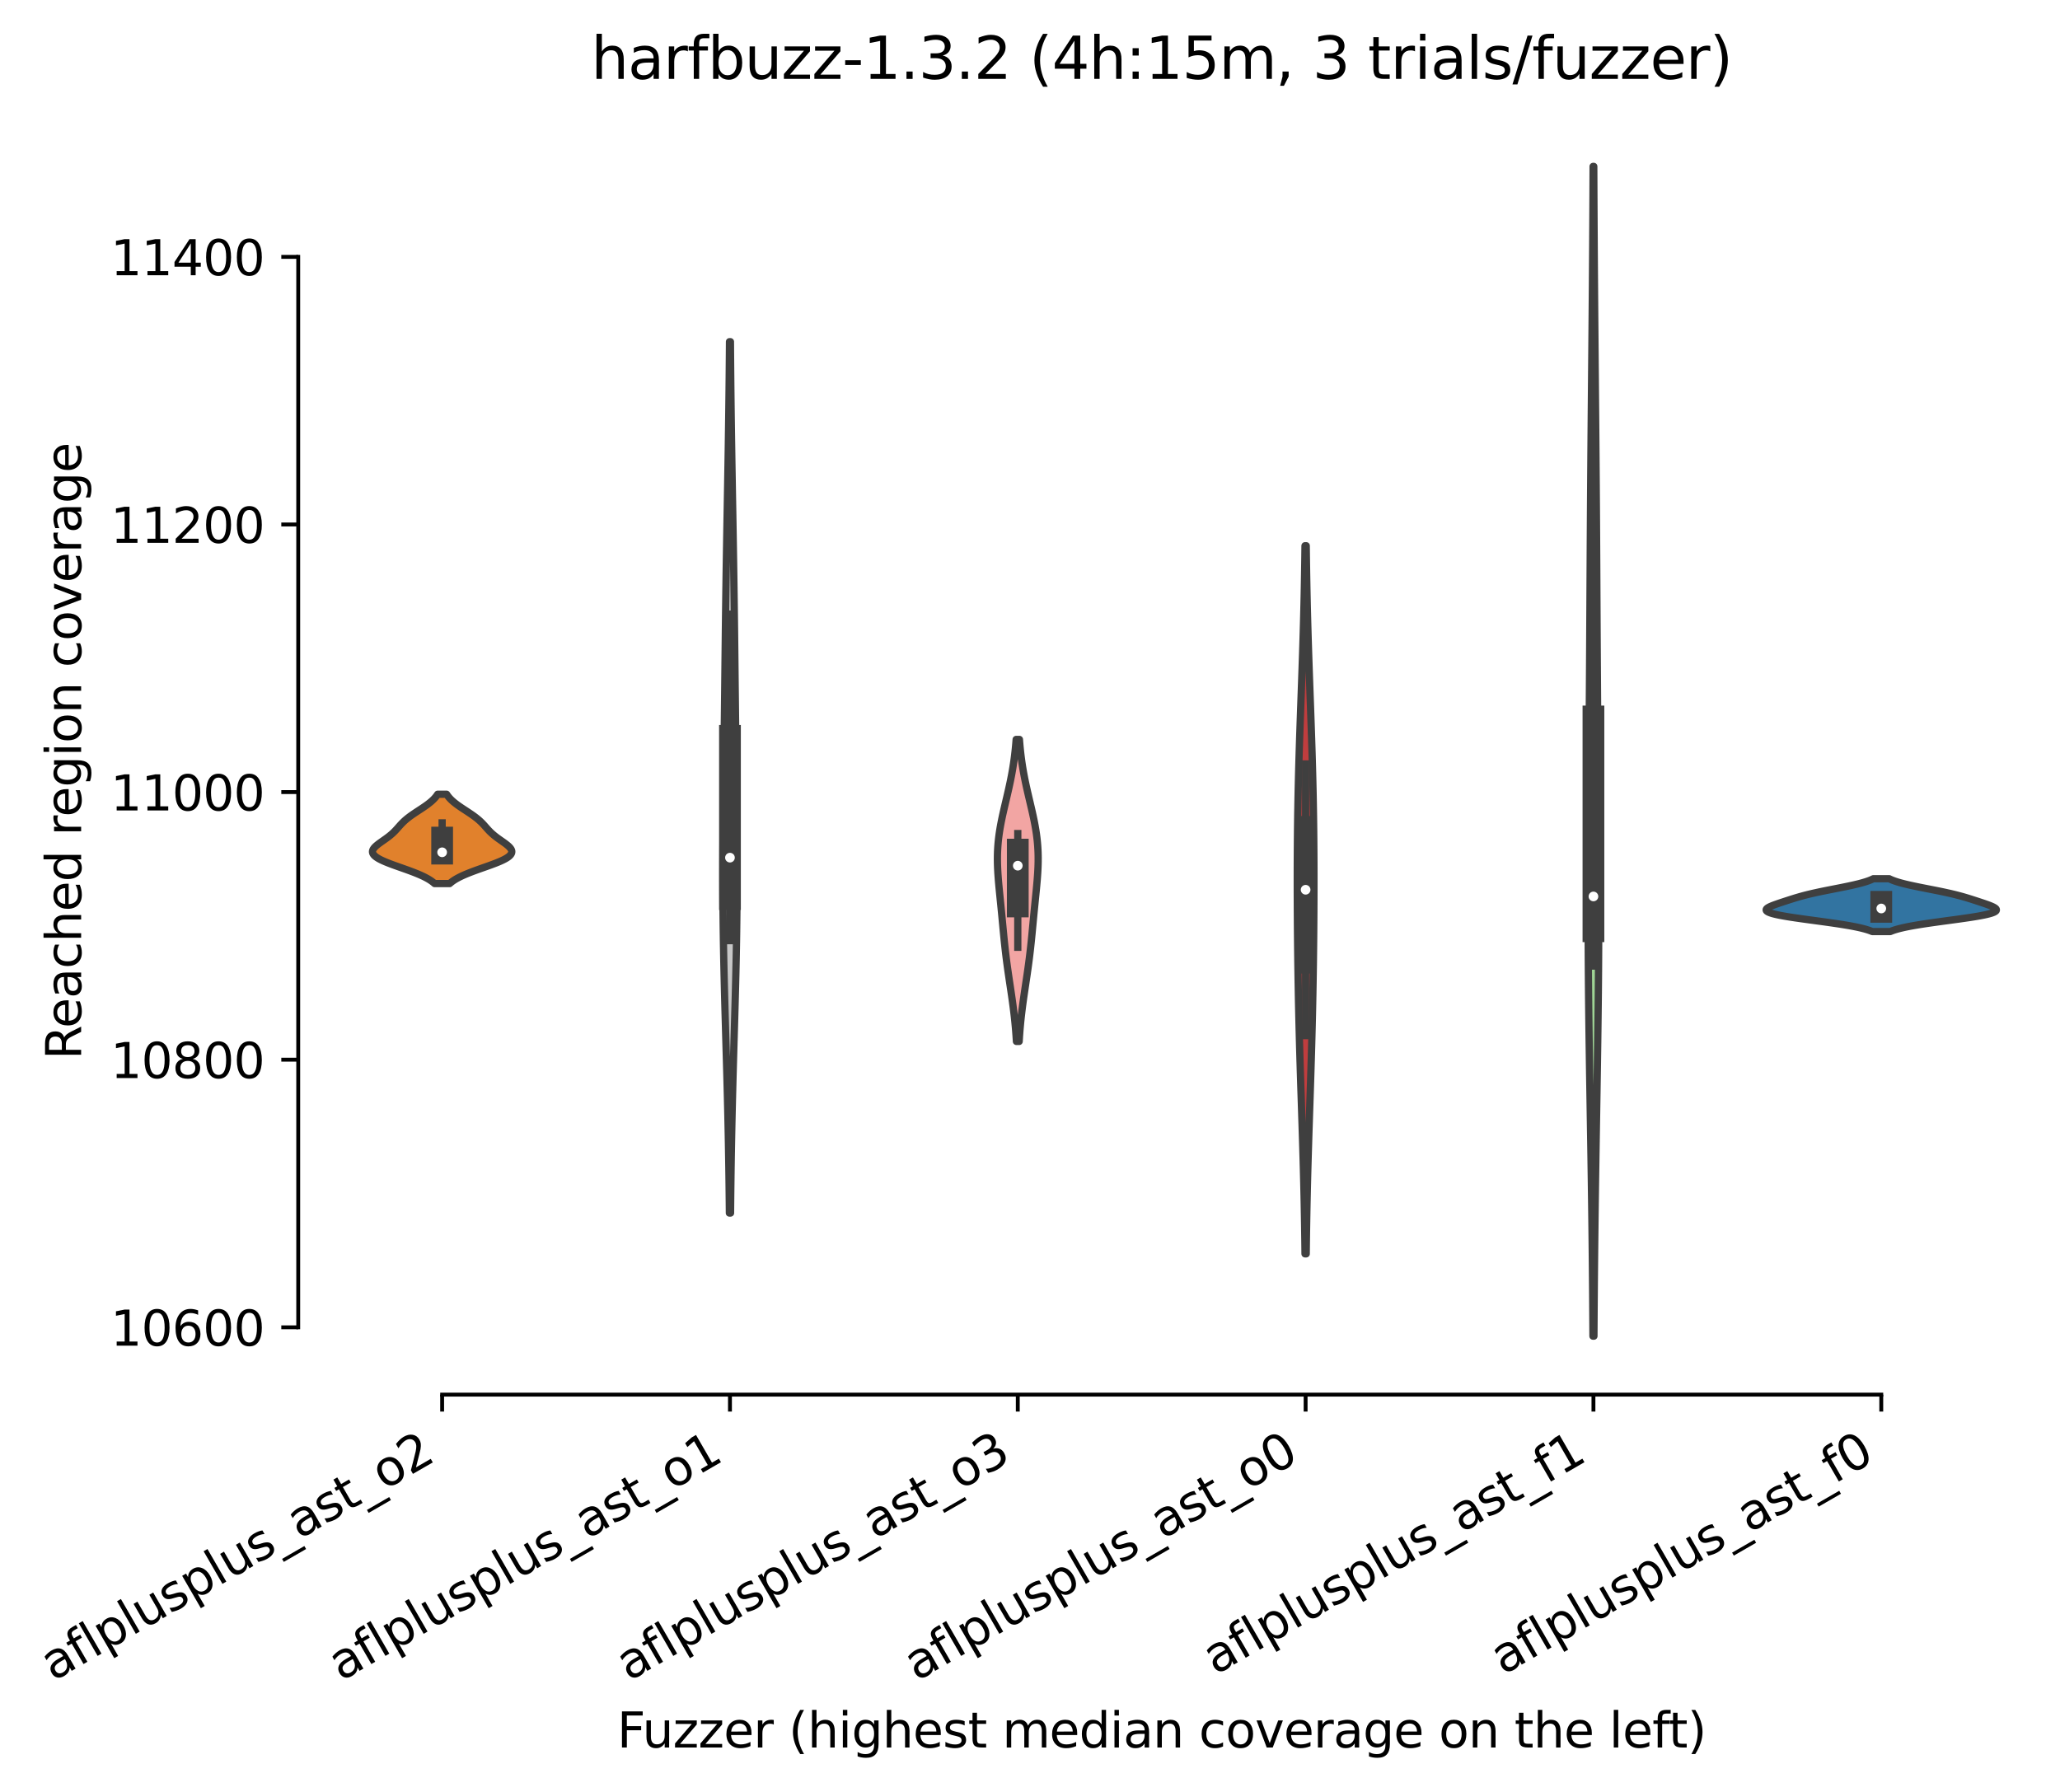 <?xml version="1.0" encoding="utf-8" standalone="no"?>
<!DOCTYPE svg PUBLIC "-//W3C//DTD SVG 1.1//EN"
  "http://www.w3.org/Graphics/SVG/1.1/DTD/svg11.dtd">
<svg xmlns:xlink="http://www.w3.org/1999/xlink" width="425.99pt" height="370.687pt" viewBox="0 0 425.99 370.687" xmlns="http://www.w3.org/2000/svg" version="1.1">
 <defs>
  <style type="text/css">*{stroke-linejoin: round; stroke-linecap: butt}</style>
 </defs>
 <g id="figure_1">
  <g id="patch_1">
   <path d="M 0 370.687 
L 425.99 370.687 
L 425.99 0 
L 0 0 
z
" style="fill: #ffffff"/>
  </g>
  <g id="axes_1">
   <g id="patch_2">
    <path d="M 61.67 288.43 
L 418.79 288.43 
L 418.79 22.318 
L 61.67 22.318 
z
" style="fill: #ffffff"/>
   </g>
   <g id="PolyCollection_1">
    <defs>
     <path id="m4e9d0552f4" d="M 92.984 -187.95 
L 89.877 -187.95 
L 89.663 -188.137 
L 89.427 -188.323 
L 89.169 -188.51 
L 88.888 -188.697 
L 88.583 -188.883 
L 88.254 -189.07 
L 87.901 -189.256 
L 87.524 -189.443 
L 87.123 -189.63 
L 86.7 -189.816 
L 86.256 -190.003 
L 85.791 -190.189 
L 85.309 -190.376 
L 84.812 -190.563 
L 84.302 -190.749 
L 83.782 -190.936 
L 83.256 -191.122 
L 82.727 -191.309 
L 82.2 -191.496 
L 81.678 -191.682 
L 81.165 -191.869 
L 80.666 -192.056 
L 80.185 -192.242 
L 79.726 -192.429 
L 79.293 -192.615 
L 78.89 -192.802 
L 78.52 -192.989 
L 78.187 -193.175 
L 77.893 -193.362 
L 77.64 -193.548 
L 77.43 -193.735 
L 77.263 -193.922 
L 77.141 -194.108 
L 77.063 -194.295 
L 77.028 -194.481 
L 77.035 -194.668 
L 77.082 -194.855 
L 77.167 -195.041 
L 77.286 -195.228 
L 77.437 -195.414 
L 77.616 -195.601 
L 77.819 -195.788 
L 78.042 -195.974 
L 78.281 -196.161 
L 78.533 -196.347 
L 78.793 -196.534 
L 79.058 -196.721 
L 79.324 -196.907 
L 79.589 -197.094 
L 79.85 -197.28 
L 80.104 -197.467 
L 80.35 -197.654 
L 80.587 -197.84 
L 80.814 -198.027 
L 81.03 -198.214 
L 81.236 -198.4 
L 81.432 -198.587 
L 81.619 -198.773 
L 81.798 -198.96 
L 81.971 -199.147 
L 82.14 -199.333 
L 82.305 -199.52 
L 82.47 -199.706 
L 82.636 -199.893 
L 82.804 -200.08 
L 82.978 -200.266 
L 83.157 -200.453 
L 83.343 -200.639 
L 83.538 -200.826 
L 83.743 -201.013 
L 83.957 -201.199 
L 84.182 -201.386 
L 84.416 -201.572 
L 84.661 -201.759 
L 84.914 -201.946 
L 85.176 -202.132 
L 85.446 -202.319 
L 85.721 -202.505 
L 86.001 -202.692 
L 86.285 -202.879 
L 86.569 -203.065 
L 86.854 -203.252 
L 87.138 -203.439 
L 87.418 -203.625 
L 87.693 -203.812 
L 87.962 -203.998 
L 88.224 -204.185 
L 88.477 -204.372 
L 88.72 -204.558 
L 88.953 -204.745 
L 89.174 -204.931 
L 89.383 -205.118 
L 89.58 -205.305 
L 89.765 -205.491 
L 89.937 -205.678 
L 90.096 -205.864 
L 90.243 -206.051 
L 90.378 -206.238 
L 90.501 -206.424 
L 92.359 -206.424 
L 92.359 -206.424 
L 92.483 -206.238 
L 92.618 -206.051 
L 92.765 -205.864 
L 92.924 -205.678 
L 93.096 -205.491 
L 93.28 -205.305 
L 93.477 -205.118 
L 93.687 -204.931 
L 93.908 -204.745 
L 94.141 -204.558 
L 94.384 -204.372 
L 94.637 -204.185 
L 94.898 -203.998 
L 95.167 -203.812 
L 95.443 -203.625 
L 95.723 -203.439 
L 96.006 -203.252 
L 96.291 -203.065 
L 96.576 -202.879 
L 96.859 -202.692 
L 97.14 -202.505 
L 97.415 -202.319 
L 97.684 -202.132 
L 97.946 -201.946 
L 98.2 -201.759 
L 98.444 -201.572 
L 98.679 -201.386 
L 98.903 -201.199 
L 99.118 -201.013 
L 99.322 -200.826 
L 99.517 -200.639 
L 99.704 -200.453 
L 99.883 -200.266 
L 100.056 -200.08 
L 100.225 -199.893 
L 100.39 -199.706 
L 100.555 -199.52 
L 100.721 -199.333 
L 100.889 -199.147 
L 101.062 -198.96 
L 101.242 -198.773 
L 101.429 -198.587 
L 101.625 -198.4 
L 101.831 -198.214 
L 102.047 -198.027 
L 102.273 -197.84 
L 102.51 -197.654 
L 102.757 -197.467 
L 103.011 -197.28 
L 103.272 -197.094 
L 103.536 -196.907 
L 103.803 -196.721 
L 104.068 -196.534 
L 104.328 -196.347 
L 104.579 -196.161 
L 104.819 -195.974 
L 105.042 -195.788 
L 105.245 -195.601 
L 105.423 -195.414 
L 105.574 -195.228 
L 105.693 -195.041 
L 105.778 -194.855 
L 105.825 -194.668 
L 105.832 -194.481 
L 105.797 -194.295 
L 105.719 -194.108 
L 105.597 -193.922 
L 105.431 -193.735 
L 105.221 -193.548 
L 104.968 -193.362 
L 104.673 -193.175 
L 104.34 -192.989 
L 103.971 -192.802 
L 103.568 -192.615 
L 103.135 -192.429 
L 102.676 -192.242 
L 102.195 -192.056 
L 101.696 -191.869 
L 101.183 -191.682 
L 100.661 -191.496 
L 100.133 -191.309 
L 99.604 -191.122 
L 99.078 -190.936 
L 98.559 -190.749 
L 98.049 -190.563 
L 97.551 -190.376 
L 97.069 -190.189 
L 96.605 -190.003 
L 96.161 -189.816 
L 95.737 -189.63 
L 95.337 -189.443 
L 94.96 -189.256 
L 94.606 -189.07 
L 94.277 -188.883 
L 93.972 -188.697 
L 93.691 -188.51 
L 93.433 -188.323 
L 93.198 -188.137 
L 92.984 -187.95 
z
" style="stroke: #3f3f3f; stroke-width: 1.5"/>
    </defs>
    <g clip-path="url(#p8cd23adb35)">
     <use xlink:href="#m4e9d0552f4" x="0" y="370.687" style="fill: #e1812c; stroke: #3f3f3f; stroke-width: 1.5"/>
    </g>
   </g>
   <g id="PolyCollection_2">
    <defs>
     <path id="mca289a3d37" d="M 151.071 -119.811 
L 150.829 -119.811 
L 150.812 -121.632 
L 150.792 -123.452 
L 150.771 -125.272 
L 150.747 -127.093 
L 150.721 -128.913 
L 150.693 -130.733 
L 150.663 -132.553 
L 150.63 -134.374 
L 150.595 -136.194 
L 150.557 -138.014 
L 150.518 -139.835 
L 150.476 -141.655 
L 150.432 -143.475 
L 150.386 -145.296 
L 150.338 -147.116 
L 150.289 -148.936 
L 150.239 -150.757 
L 150.187 -152.577 
L 150.135 -154.397 
L 150.083 -156.217 
L 150.031 -158.038 
L 149.979 -159.858 
L 149.927 -161.678 
L 149.877 -163.499 
L 149.829 -165.319 
L 149.783 -167.139 
L 149.739 -168.96 
L 149.697 -170.78 
L 149.659 -172.6 
L 149.624 -174.421 
L 149.592 -176.241 
L 149.565 -178.061 
L 149.541 -179.881 
L 149.521 -181.702 
L 149.505 -183.522 
L 149.494 -185.342 
L 149.486 -187.163 
L 149.483 -188.983 
L 149.483 -190.803 
L 149.487 -192.624 
L 149.494 -194.444 
L 149.504 -196.264 
L 149.517 -198.085 
L 149.532 -199.905 
L 149.55 -201.725 
L 149.569 -203.546 
L 149.589 -205.366 
L 149.611 -207.186 
L 149.634 -209.006 
L 149.657 -210.827 
L 149.68 -212.647 
L 149.703 -214.467 
L 149.726 -216.288 
L 149.749 -218.108 
L 149.771 -219.928 
L 149.793 -221.749 
L 149.815 -223.569 
L 149.836 -225.389 
L 149.857 -227.21 
L 149.877 -229.03 
L 149.897 -230.85 
L 149.917 -232.67 
L 149.937 -234.491 
L 149.958 -236.311 
L 149.979 -238.131 
L 150 -239.952 
L 150.022 -241.772 
L 150.044 -243.592 
L 150.068 -245.413 
L 150.092 -247.233 
L 150.118 -249.053 
L 150.144 -250.874 
L 150.171 -252.694 
L 150.2 -254.514 
L 150.229 -256.334 
L 150.259 -258.155 
L 150.29 -259.975 
L 150.321 -261.795 
L 150.353 -263.616 
L 150.385 -265.436 
L 150.417 -267.256 
L 150.449 -269.077 
L 150.481 -270.897 
L 150.512 -272.717 
L 150.543 -274.538 
L 150.573 -276.358 
L 150.602 -278.178 
L 150.63 -279.998 
L 150.657 -281.819 
L 150.683 -283.639 
L 150.707 -285.459 
L 150.73 -287.28 
L 150.752 -289.1 
L 150.772 -290.92 
L 150.791 -292.741 
L 150.808 -294.561 
L 150.824 -296.381 
L 150.839 -298.202 
L 150.852 -300.022 
L 151.048 -300.022 
L 151.048 -300.022 
L 151.061 -298.202 
L 151.076 -296.381 
L 151.092 -294.561 
L 151.11 -292.741 
L 151.128 -290.92 
L 151.149 -289.1 
L 151.17 -287.28 
L 151.193 -285.459 
L 151.218 -283.639 
L 151.244 -281.819 
L 151.27 -279.998 
L 151.299 -278.178 
L 151.328 -276.358 
L 151.358 -274.538 
L 151.388 -272.717 
L 151.42 -270.897 
L 151.451 -269.077 
L 151.483 -267.256 
L 151.516 -265.436 
L 151.548 -263.616 
L 151.579 -261.795 
L 151.611 -259.975 
L 151.641 -258.155 
L 151.671 -256.334 
L 151.701 -254.514 
L 151.729 -252.694 
L 151.756 -250.874 
L 151.783 -249.053 
L 151.808 -247.233 
L 151.833 -245.413 
L 151.856 -243.592 
L 151.879 -241.772 
L 151.901 -239.952 
L 151.922 -238.131 
L 151.943 -236.311 
L 151.963 -234.491 
L 151.983 -232.67 
L 152.003 -230.85 
L 152.023 -229.03 
L 152.044 -227.21 
L 152.065 -225.389 
L 152.086 -223.569 
L 152.107 -221.749 
L 152.129 -219.928 
L 152.152 -218.108 
L 152.174 -216.288 
L 152.197 -214.467 
L 152.221 -212.647 
L 152.244 -210.827 
L 152.267 -209.006 
L 152.289 -207.186 
L 152.311 -205.366 
L 152.332 -203.546 
L 152.351 -201.725 
L 152.368 -199.905 
L 152.384 -198.085 
L 152.397 -196.264 
L 152.407 -194.444 
L 152.414 -192.624 
L 152.418 -190.803 
L 152.418 -188.983 
L 152.414 -187.163 
L 152.407 -185.342 
L 152.395 -183.522 
L 152.379 -181.702 
L 152.36 -179.881 
L 152.336 -178.061 
L 152.308 -176.241 
L 152.277 -174.421 
L 152.242 -172.6 
L 152.203 -170.78 
L 152.162 -168.96 
L 152.118 -167.139 
L 152.072 -165.319 
L 152.023 -163.499 
L 151.973 -161.678 
L 151.922 -159.858 
L 151.87 -158.038 
L 151.818 -156.217 
L 151.765 -154.397 
L 151.713 -152.577 
L 151.662 -150.757 
L 151.611 -148.936 
L 151.562 -147.116 
L 151.515 -145.296 
L 151.469 -143.475 
L 151.425 -141.655 
L 151.383 -139.835 
L 151.343 -138.014 
L 151.306 -136.194 
L 151.271 -134.374 
L 151.238 -132.553 
L 151.207 -130.733 
L 151.179 -128.913 
L 151.154 -127.093 
L 151.13 -125.272 
L 151.108 -123.452 
L 151.089 -121.632 
L 151.071 -119.811 
z
" style="stroke: #3f3f3f; stroke-width: 1.5"/>
    </defs>
    <g clip-path="url(#p8cd23adb35)">
     <use xlink:href="#mca289a3d37" x="0" y="370.687" style="fill: #c7c7c7; stroke: #3f3f3f; stroke-width: 1.5"/>
    </g>
   </g>
   <g id="PolyCollection_3">
    <defs>
     <path id="m6812e3f483" d="M 210.754 -155.303 
L 210.187 -155.303 
L 210.148 -155.934 
L 210.105 -156.565 
L 210.058 -157.196 
L 210.008 -157.827 
L 209.953 -158.458 
L 209.894 -159.089 
L 209.831 -159.72 
L 209.763 -160.351 
L 209.692 -160.982 
L 209.617 -161.612 
L 209.538 -162.243 
L 209.456 -162.874 
L 209.37 -163.505 
L 209.282 -164.136 
L 209.192 -164.767 
L 209.1 -165.398 
L 209.007 -166.029 
L 208.913 -166.66 
L 208.818 -167.291 
L 208.724 -167.921 
L 208.63 -168.552 
L 208.538 -169.183 
L 208.446 -169.814 
L 208.357 -170.445 
L 208.27 -171.076 
L 208.186 -171.707 
L 208.104 -172.338 
L 208.025 -172.969 
L 207.949 -173.6 
L 207.876 -174.231 
L 207.806 -174.861 
L 207.738 -175.492 
L 207.672 -176.123 
L 207.608 -176.754 
L 207.546 -177.385 
L 207.485 -178.016 
L 207.425 -178.647 
L 207.366 -179.278 
L 207.306 -179.909 
L 207.247 -180.54 
L 207.186 -181.171 
L 207.126 -181.801 
L 207.064 -182.432 
L 207.002 -183.063 
L 206.939 -183.694 
L 206.875 -184.325 
L 206.811 -184.956 
L 206.748 -185.587 
L 206.685 -186.218 
L 206.623 -186.849 
L 206.563 -187.48 
L 206.506 -188.11 
L 206.453 -188.741 
L 206.404 -189.372 
L 206.361 -190.003 
L 206.324 -190.634 
L 206.294 -191.265 
L 206.272 -191.896 
L 206.259 -192.527 
L 206.255 -193.158 
L 206.262 -193.789 
L 206.279 -194.42 
L 206.308 -195.05 
L 206.347 -195.681 
L 206.398 -196.312 
L 206.46 -196.943 
L 206.533 -197.574 
L 206.617 -198.205 
L 206.711 -198.836 
L 206.815 -199.467 
L 206.927 -200.098 
L 207.048 -200.729 
L 207.176 -201.36 
L 207.309 -201.99 
L 207.449 -202.621 
L 207.592 -203.252 
L 207.738 -203.883 
L 207.886 -204.514 
L 208.034 -205.145 
L 208.183 -205.776 
L 208.33 -206.407 
L 208.475 -207.038 
L 208.618 -207.669 
L 208.756 -208.3 
L 208.89 -208.93 
L 209.019 -209.561 
L 209.143 -210.192 
L 209.26 -210.823 
L 209.372 -211.454 
L 209.477 -212.085 
L 209.575 -212.716 
L 209.667 -213.347 
L 209.752 -213.978 
L 209.83 -214.609 
L 209.902 -215.239 
L 209.968 -215.87 
L 210.028 -216.501 
L 210.083 -217.132 
L 210.132 -217.763 
L 210.809 -217.763 
L 210.809 -217.763 
L 210.858 -217.132 
L 210.912 -216.501 
L 210.972 -215.87 
L 211.038 -215.239 
L 211.11 -214.609 
L 211.189 -213.978 
L 211.274 -213.347 
L 211.366 -212.716 
L 211.464 -212.085 
L 211.569 -211.454 
L 211.68 -210.823 
L 211.798 -210.192 
L 211.921 -209.561 
L 212.05 -208.93 
L 212.184 -208.3 
L 212.323 -207.669 
L 212.465 -207.038 
L 212.61 -206.407 
L 212.758 -205.776 
L 212.906 -205.145 
L 213.055 -204.514 
L 213.203 -203.883 
L 213.349 -203.252 
L 213.492 -202.621 
L 213.631 -201.99 
L 213.765 -201.36 
L 213.893 -200.729 
L 214.013 -200.098 
L 214.126 -199.467 
L 214.23 -198.836 
L 214.324 -198.205 
L 214.407 -197.574 
L 214.481 -196.943 
L 214.543 -196.312 
L 214.593 -195.681 
L 214.633 -195.05 
L 214.661 -194.42 
L 214.678 -193.789 
L 214.685 -193.158 
L 214.682 -192.527 
L 214.669 -191.896 
L 214.647 -191.265 
L 214.617 -190.634 
L 214.58 -190.003 
L 214.536 -189.372 
L 214.488 -188.741 
L 214.434 -188.11 
L 214.377 -187.48 
L 214.318 -186.849 
L 214.256 -186.218 
L 214.193 -185.587 
L 214.129 -184.956 
L 214.065 -184.325 
L 214.002 -183.694 
L 213.939 -183.063 
L 213.876 -182.432 
L 213.815 -181.801 
L 213.754 -181.171 
L 213.694 -180.54 
L 213.634 -179.909 
L 213.575 -179.278 
L 213.515 -178.647 
L 213.455 -178.016 
L 213.395 -177.385 
L 213.332 -176.754 
L 213.269 -176.123 
L 213.203 -175.492 
L 213.135 -174.861 
L 213.065 -174.231 
L 212.991 -173.6 
L 212.915 -172.969 
L 212.836 -172.338 
L 212.755 -171.707 
L 212.67 -171.076 
L 212.583 -170.445 
L 212.494 -169.814 
L 212.403 -169.183 
L 212.31 -168.552 
L 212.217 -167.921 
L 212.122 -167.291 
L 212.028 -166.66 
L 211.934 -166.029 
L 211.84 -165.398 
L 211.748 -164.767 
L 211.658 -164.136 
L 211.57 -163.505 
L 211.485 -162.874 
L 211.403 -162.243 
L 211.324 -161.612 
L 211.249 -160.982 
L 211.177 -160.351 
L 211.11 -159.72 
L 211.047 -159.089 
L 210.988 -158.458 
L 210.933 -157.827 
L 210.882 -157.196 
L 210.835 -156.565 
L 210.793 -155.934 
L 210.754 -155.303 
z
" style="stroke: #3f3f3f; stroke-width: 1.5"/>
    </defs>
    <g clip-path="url(#p8cd23adb35)">
     <use xlink:href="#m6812e3f483" x="0" y="370.687" style="fill: #f2a5a3; stroke: #3f3f3f; stroke-width: 1.5"/>
    </g>
   </g>
   <g id="PolyCollection_4">
    <defs>
     <path id="m640d072e25" d="M 270.115 -111.373 
L 269.865 -111.373 
L 269.848 -112.852 
L 269.828 -114.332 
L 269.807 -115.811 
L 269.784 -117.29 
L 269.759 -118.769 
L 269.731 -120.249 
L 269.702 -121.728 
L 269.671 -123.207 
L 269.637 -124.686 
L 269.602 -126.166 
L 269.564 -127.645 
L 269.525 -129.124 
L 269.484 -130.603 
L 269.441 -132.083 
L 269.397 -133.562 
L 269.352 -135.041 
L 269.305 -136.52 
L 269.258 -138 
L 269.21 -139.479 
L 269.162 -140.958 
L 269.113 -142.437 
L 269.065 -143.917 
L 269.016 -145.396 
L 268.969 -146.875 
L 268.922 -148.354 
L 268.876 -149.834 
L 268.831 -151.313 
L 268.788 -152.792 
L 268.746 -154.271 
L 268.705 -155.751 
L 268.667 -157.23 
L 268.629 -158.709 
L 268.594 -160.188 
L 268.561 -161.668 
L 268.529 -163.147 
L 268.499 -164.626 
L 268.472 -166.105 
L 268.446 -167.585 
L 268.421 -169.064 
L 268.399 -170.543 
L 268.378 -172.022 
L 268.359 -173.502 
L 268.342 -174.981 
L 268.326 -176.46 
L 268.312 -177.94 
L 268.299 -179.419 
L 268.289 -180.898 
L 268.28 -182.377 
L 268.273 -183.857 
L 268.267 -185.336 
L 268.264 -186.815 
L 268.262 -188.294 
L 268.263 -189.774 
L 268.265 -191.253 
L 268.27 -192.732 
L 268.278 -194.211 
L 268.287 -195.691 
L 268.3 -197.17 
L 268.314 -198.649 
L 268.332 -200.128 
L 268.352 -201.608 
L 268.375 -203.087 
L 268.401 -204.566 
L 268.43 -206.045 
L 268.461 -207.525 
L 268.495 -209.004 
L 268.532 -210.483 
L 268.571 -211.962 
L 268.612 -213.442 
L 268.656 -214.921 
L 268.702 -216.4 
L 268.749 -217.879 
L 268.799 -219.359 
L 268.849 -220.838 
L 268.901 -222.317 
L 268.953 -223.796 
L 269.006 -225.276 
L 269.059 -226.755 
L 269.112 -228.234 
L 269.165 -229.713 
L 269.217 -231.193 
L 269.269 -232.672 
L 269.319 -234.151 
L 269.368 -235.63 
L 269.415 -237.11 
L 269.461 -238.589 
L 269.505 -240.068 
L 269.547 -241.547 
L 269.587 -243.027 
L 269.624 -244.506 
L 269.659 -245.985 
L 269.693 -247.464 
L 269.723 -248.944 
L 269.752 -250.423 
L 269.778 -251.902 
L 269.802 -253.381 
L 269.824 -254.861 
L 269.844 -256.34 
L 269.863 -257.819 
L 270.118 -257.819 
L 270.118 -257.819 
L 270.136 -256.34 
L 270.156 -254.861 
L 270.178 -253.381 
L 270.202 -251.902 
L 270.229 -250.423 
L 270.257 -248.944 
L 270.288 -247.464 
L 270.321 -245.985 
L 270.356 -244.506 
L 270.394 -243.027 
L 270.434 -241.547 
L 270.476 -240.068 
L 270.519 -238.589 
L 270.565 -237.11 
L 270.613 -235.63 
L 270.662 -234.151 
L 270.712 -232.672 
L 270.763 -231.193 
L 270.815 -229.713 
L 270.868 -228.234 
L 270.921 -226.755 
L 270.975 -225.276 
L 271.028 -223.796 
L 271.08 -222.317 
L 271.132 -220.838 
L 271.182 -219.359 
L 271.231 -217.879 
L 271.279 -216.4 
L 271.325 -214.921 
L 271.368 -213.442 
L 271.41 -211.962 
L 271.449 -210.483 
L 271.486 -209.004 
L 271.52 -207.525 
L 271.551 -206.045 
L 271.58 -204.566 
L 271.605 -203.087 
L 271.628 -201.608 
L 271.649 -200.128 
L 271.666 -198.649 
L 271.681 -197.17 
L 271.693 -195.691 
L 271.703 -194.211 
L 271.71 -192.732 
L 271.715 -191.253 
L 271.718 -189.774 
L 271.718 -188.294 
L 271.717 -186.815 
L 271.713 -185.336 
L 271.708 -183.857 
L 271.701 -182.377 
L 271.692 -180.898 
L 271.681 -179.419 
L 271.669 -177.94 
L 271.655 -176.46 
L 271.639 -174.981 
L 271.622 -173.502 
L 271.603 -172.022 
L 271.582 -170.543 
L 271.559 -169.064 
L 271.535 -167.585 
L 271.509 -166.105 
L 271.481 -164.626 
L 271.451 -163.147 
L 271.42 -161.668 
L 271.386 -160.188 
L 271.351 -158.709 
L 271.314 -157.23 
L 271.275 -155.751 
L 271.235 -154.271 
L 271.193 -152.792 
L 271.149 -151.313 
L 271.104 -149.834 
L 271.059 -148.354 
L 271.012 -146.875 
L 270.964 -145.396 
L 270.916 -143.917 
L 270.868 -142.437 
L 270.819 -140.958 
L 270.771 -139.479 
L 270.723 -138 
L 270.675 -136.52 
L 270.629 -135.041 
L 270.584 -133.562 
L 270.539 -132.083 
L 270.497 -130.603 
L 270.456 -129.124 
L 270.416 -127.645 
L 270.379 -126.166 
L 270.343 -124.686 
L 270.31 -123.207 
L 270.278 -121.728 
L 270.249 -120.249 
L 270.222 -118.769 
L 270.197 -117.29 
L 270.173 -115.811 
L 270.152 -114.332 
L 270.133 -112.852 
L 270.115 -111.373 
z
" style="stroke: #3f3f3f; stroke-width: 1.5"/>
    </defs>
    <g clip-path="url(#p8cd23adb35)">
     <use xlink:href="#m640d072e25" x="0" y="370.687" style="fill: #c03d3e; stroke: #3f3f3f; stroke-width: 1.5"/>
    </g>
   </g>
   <g id="PolyCollection_5">
    <defs>
     <path id="m6abb302ea1" d="M 329.613 -94.353 
L 329.407 -94.353 
L 329.392 -96.796 
L 329.376 -99.24 
L 329.358 -101.684 
L 329.339 -104.127 
L 329.317 -106.571 
L 329.294 -109.015 
L 329.269 -111.458 
L 329.242 -113.902 
L 329.214 -116.345 
L 329.183 -118.789 
L 329.151 -121.233 
L 329.117 -123.676 
L 329.082 -126.12 
L 329.045 -128.564 
L 329.008 -131.007 
L 328.969 -133.451 
L 328.929 -135.895 
L 328.889 -138.338 
L 328.849 -140.782 
L 328.809 -143.225 
L 328.769 -145.669 
L 328.729 -148.113 
L 328.691 -150.556 
L 328.655 -153 
L 328.619 -155.444 
L 328.586 -157.887 
L 328.555 -160.331 
L 328.527 -162.775 
L 328.501 -165.218 
L 328.478 -167.662 
L 328.458 -170.105 
L 328.442 -172.549 
L 328.428 -174.993 
L 328.418 -177.436 
L 328.412 -179.88 
L 328.408 -182.324 
L 328.408 -184.767 
L 328.411 -187.211 
L 328.416 -189.655 
L 328.425 -192.098 
L 328.435 -194.542 
L 328.448 -196.985 
L 328.462 -199.429 
L 328.479 -201.873 
L 328.496 -204.316 
L 328.514 -206.76 
L 328.533 -209.204 
L 328.552 -211.647 
L 328.572 -214.091 
L 328.591 -216.535 
L 328.611 -218.978 
L 328.629 -221.422 
L 328.648 -223.865 
L 328.665 -226.309 
L 328.683 -228.753 
L 328.699 -231.196 
L 328.715 -233.64 
L 328.73 -236.084 
L 328.744 -238.527 
L 328.758 -240.971 
L 328.772 -243.415 
L 328.786 -245.858 
L 328.799 -248.302 
L 328.813 -250.745 
L 328.827 -253.189 
L 328.841 -255.633 
L 328.855 -258.076 
L 328.871 -260.52 
L 328.886 -262.964 
L 328.903 -265.407 
L 328.92 -267.851 
L 328.938 -270.295 
L 328.957 -272.738 
L 328.976 -275.182 
L 328.996 -277.625 
L 329.017 -280.069 
L 329.039 -282.513 
L 329.06 -284.956 
L 329.083 -287.4 
L 329.105 -289.844 
L 329.128 -292.287 
L 329.15 -294.731 
L 329.173 -297.175 
L 329.195 -299.618 
L 329.217 -302.062 
L 329.238 -304.505 
L 329.259 -306.949 
L 329.279 -309.393 
L 329.298 -311.836 
L 329.316 -314.28 
L 329.334 -316.724 
L 329.35 -319.167 
L 329.366 -321.611 
L 329.381 -324.055 
L 329.394 -326.498 
L 329.407 -328.942 
L 329.418 -331.385 
L 329.429 -333.829 
L 329.438 -336.273 
L 329.582 -336.273 
L 329.582 -336.273 
L 329.592 -333.829 
L 329.602 -331.385 
L 329.614 -328.942 
L 329.627 -326.498 
L 329.64 -324.055 
L 329.655 -321.611 
L 329.67 -319.167 
L 329.687 -316.724 
L 329.704 -314.28 
L 329.723 -311.836 
L 329.742 -309.393 
L 329.762 -306.949 
L 329.782 -304.505 
L 329.804 -302.062 
L 329.826 -299.618 
L 329.848 -297.175 
L 329.87 -294.731 
L 329.893 -292.287 
L 329.915 -289.844 
L 329.938 -287.4 
L 329.96 -284.956 
L 329.982 -282.513 
L 330.003 -280.069 
L 330.024 -277.625 
L 330.044 -275.182 
L 330.064 -272.738 
L 330.083 -270.295 
L 330.101 -267.851 
L 330.118 -265.407 
L 330.134 -262.964 
L 330.15 -260.52 
L 330.165 -258.076 
L 330.18 -255.633 
L 330.194 -253.189 
L 330.208 -250.745 
L 330.221 -248.302 
L 330.235 -245.858 
L 330.248 -243.415 
L 330.262 -240.971 
L 330.276 -238.527 
L 330.291 -236.084 
L 330.306 -233.64 
L 330.322 -231.196 
L 330.338 -228.753 
L 330.355 -226.309 
L 330.373 -223.865 
L 330.391 -221.422 
L 330.41 -218.978 
L 330.429 -216.535 
L 330.449 -214.091 
L 330.468 -211.647 
L 330.488 -209.204 
L 330.506 -206.76 
L 330.525 -204.316 
L 330.542 -201.873 
L 330.558 -199.429 
L 330.573 -196.985 
L 330.585 -194.542 
L 330.596 -192.098 
L 330.604 -189.655 
L 330.61 -187.211 
L 330.612 -184.767 
L 330.612 -182.324 
L 330.609 -179.88 
L 330.602 -177.436 
L 330.592 -174.993 
L 330.579 -172.549 
L 330.562 -170.105 
L 330.543 -167.662 
L 330.52 -165.218 
L 330.494 -162.775 
L 330.465 -160.331 
L 330.434 -157.887 
L 330.401 -155.444 
L 330.366 -153 
L 330.329 -150.556 
L 330.291 -148.113 
L 330.252 -145.669 
L 330.212 -143.225 
L 330.172 -140.782 
L 330.131 -138.338 
L 330.091 -135.895 
L 330.052 -133.451 
L 330.013 -131.007 
L 329.975 -128.564 
L 329.938 -126.12 
L 329.903 -123.676 
L 329.869 -121.233 
L 329.837 -118.789 
L 329.807 -116.345 
L 329.778 -113.902 
L 329.751 -111.458 
L 329.726 -109.015 
L 329.703 -106.571 
L 329.682 -104.127 
L 329.662 -101.684 
L 329.644 -99.24 
L 329.628 -96.796 
L 329.613 -94.353 
z
" style="stroke: #3f3f3f; stroke-width: 1.5"/>
    </defs>
    <g clip-path="url(#p8cd23adb35)">
     <use xlink:href="#m6abb302ea1" x="0" y="370.687" style="fill: #9fd495; stroke: #3f3f3f; stroke-width: 1.5"/>
    </g>
   </g>
   <g id="PolyCollection_6">
    <defs>
     <path id="mc3a3d298e4" d="M 390.873 -178.021 
L 387.188 -178.021 
L 386.922 -178.131 
L 386.627 -178.242 
L 386.301 -178.352 
L 385.943 -178.462 
L 385.552 -178.573 
L 385.127 -178.683 
L 384.666 -178.794 
L 384.169 -178.904 
L 383.637 -179.015 
L 383.069 -179.125 
L 382.465 -179.236 
L 381.828 -179.346 
L 381.158 -179.457 
L 380.458 -179.567 
L 379.729 -179.678 
L 378.976 -179.788 
L 378.202 -179.899 
L 377.409 -180.009 
L 376.604 -180.12 
L 375.79 -180.23 
L 374.972 -180.341 
L 374.156 -180.451 
L 373.347 -180.562 
L 372.551 -180.672 
L 371.773 -180.783 
L 371.018 -180.893 
L 370.293 -181.003 
L 369.603 -181.114 
L 368.951 -181.224 
L 368.343 -181.335 
L 367.783 -181.445 
L 367.274 -181.556 
L 366.818 -181.666 
L 366.418 -181.777 
L 366.076 -181.887 
L 365.792 -181.998 
L 365.566 -182.108 
L 365.398 -182.219 
L 365.286 -182.329 
L 365.228 -182.44 
L 365.222 -182.55 
L 365.265 -182.661 
L 365.353 -182.771 
L 365.483 -182.882 
L 365.65 -182.992 
L 365.85 -183.103 
L 366.079 -183.213 
L 366.333 -183.324 
L 366.608 -183.434 
L 366.899 -183.544 
L 367.204 -183.655 
L 367.519 -183.765 
L 367.842 -183.876 
L 368.17 -183.986 
L 368.502 -184.097 
L 368.837 -184.207 
L 369.173 -184.318 
L 369.512 -184.428 
L 369.853 -184.539 
L 370.196 -184.649 
L 370.544 -184.76 
L 370.897 -184.87 
L 371.258 -184.981 
L 371.626 -185.091 
L 372.005 -185.202 
L 372.396 -185.312 
L 372.8 -185.423 
L 373.218 -185.533 
L 373.652 -185.644 
L 374.102 -185.754 
L 374.569 -185.865 
L 375.052 -185.975 
L 375.55 -186.085 
L 376.064 -186.196 
L 376.591 -186.306 
L 377.129 -186.417 
L 377.678 -186.527 
L 378.234 -186.638 
L 378.795 -186.748 
L 379.359 -186.859 
L 379.922 -186.969 
L 380.481 -187.08 
L 381.034 -187.19 
L 381.578 -187.301 
L 382.11 -187.411 
L 382.628 -187.522 
L 383.13 -187.632 
L 383.613 -187.743 
L 384.075 -187.853 
L 384.515 -187.964 
L 384.933 -188.074 
L 385.326 -188.185 
L 385.695 -188.295 
L 386.039 -188.406 
L 386.359 -188.516 
L 386.654 -188.626 
L 386.925 -188.737 
L 387.173 -188.847 
L 387.398 -188.958 
L 390.662 -188.958 
L 390.662 -188.958 
L 390.888 -188.847 
L 391.136 -188.737 
L 391.407 -188.626 
L 391.702 -188.516 
L 392.021 -188.406 
L 392.365 -188.295 
L 392.734 -188.185 
L 393.128 -188.074 
L 393.545 -187.964 
L 393.986 -187.853 
L 394.448 -187.743 
L 394.931 -187.632 
L 395.432 -187.522 
L 395.95 -187.411 
L 396.482 -187.301 
L 397.026 -187.19 
L 397.58 -187.08 
L 398.139 -186.969 
L 398.702 -186.859 
L 399.265 -186.748 
L 399.826 -186.638 
L 400.383 -186.527 
L 400.931 -186.417 
L 401.47 -186.306 
L 401.997 -186.196 
L 402.51 -186.085 
L 403.009 -185.975 
L 403.492 -185.865 
L 403.958 -185.754 
L 404.408 -185.644 
L 404.842 -185.533 
L 405.261 -185.423 
L 405.665 -185.312 
L 406.055 -185.202 
L 406.434 -185.091 
L 406.803 -184.981 
L 407.163 -184.87 
L 407.516 -184.76 
L 407.864 -184.649 
L 408.208 -184.539 
L 408.549 -184.428 
L 408.887 -184.318 
L 409.224 -184.207 
L 409.558 -184.097 
L 409.89 -183.986 
L 410.219 -183.876 
L 410.541 -183.765 
L 410.856 -183.655 
L 411.161 -183.544 
L 411.453 -183.434 
L 411.727 -183.324 
L 411.981 -183.213 
L 412.21 -183.103 
L 412.411 -182.992 
L 412.578 -182.882 
L 412.707 -182.771 
L 412.795 -182.661 
L 412.838 -182.55 
L 412.832 -182.44 
L 412.775 -182.329 
L 412.663 -182.219 
L 412.494 -182.108 
L 412.269 -181.998 
L 411.985 -181.887 
L 411.642 -181.777 
L 411.243 -181.666 
L 410.787 -181.556 
L 410.278 -181.445 
L 409.717 -181.335 
L 409.109 -181.224 
L 408.458 -181.114 
L 407.767 -181.003 
L 407.042 -180.893 
L 406.288 -180.783 
L 405.51 -180.672 
L 404.714 -180.562 
L 403.905 -180.451 
L 403.089 -180.341 
L 402.271 -180.23 
L 401.457 -180.12 
L 400.651 -180.009 
L 399.859 -179.899 
L 399.084 -179.788 
L 398.331 -179.678 
L 397.603 -179.567 
L 396.903 -179.457 
L 396.233 -179.346 
L 395.595 -179.236 
L 394.992 -179.125 
L 394.424 -179.015 
L 393.891 -178.904 
L 393.395 -178.794 
L 392.934 -178.683 
L 392.508 -178.573 
L 392.117 -178.462 
L 391.759 -178.352 
L 391.434 -178.242 
L 391.139 -178.131 
L 390.873 -178.021 
z
" style="stroke: #3f3f3f; stroke-width: 1.5"/>
    </defs>
    <g clip-path="url(#p8cd23adb35)">
     <use xlink:href="#mc3a3d298e4" x="0" y="370.687" style="fill: #3274a1; stroke: #3f3f3f; stroke-width: 1.5"/>
    </g>
   </g>
   <g id="matplotlib.axis_1">
    <g id="xtick_1">
     <g id="line2d_1">
      <defs>
       <path id="m921d092005" d="M 0 0 
L 0 3.5 
" style="stroke: #000000; stroke-width: 0.8"/>
      </defs>
      <g>
       <use xlink:href="#m921d092005" x="91.43" y="288.43" style="stroke: #000000; stroke-width: 0.8"/>
      </g>
     </g>
     <g id="text_1">
      <!-- aflplusplus_ast_o2 -->
      <g transform="translate(10.999 347.767)rotate(-30)scale(0.1 -0.1)">
       <defs>
        <path id="DejaVuSans-61" d="M 2194 1759 
Q 1497 1759 1228 1600 
Q 959 1441 959 1056 
Q 959 750 1161 570 
Q 1363 391 1709 391 
Q 2188 391 2477 730 
Q 2766 1069 2766 1631 
L 2766 1759 
L 2194 1759 
z
M 3341 1997 
L 3341 0 
L 2766 0 
L 2766 531 
Q 2569 213 2275 61 
Q 1981 -91 1556 -91 
Q 1019 -91 701 211 
Q 384 513 384 1019 
Q 384 1609 779 1909 
Q 1175 2209 1959 2209 
L 2766 2209 
L 2766 2266 
Q 2766 2663 2505 2880 
Q 2244 3097 1772 3097 
Q 1472 3097 1187 3025 
Q 903 2953 641 2809 
L 641 3341 
Q 956 3463 1253 3523 
Q 1550 3584 1831 3584 
Q 2591 3584 2966 3190 
Q 3341 2797 3341 1997 
z
" transform="scale(0.016)"/>
        <path id="DejaVuSans-66" d="M 2375 4863 
L 2375 4384 
L 1825 4384 
Q 1516 4384 1395 4259 
Q 1275 4134 1275 3809 
L 1275 3500 
L 2222 3500 
L 2222 3053 
L 1275 3053 
L 1275 0 
L 697 0 
L 697 3053 
L 147 3053 
L 147 3500 
L 697 3500 
L 697 3744 
Q 697 4328 969 4595 
Q 1241 4863 1831 4863 
L 2375 4863 
z
" transform="scale(0.016)"/>
        <path id="DejaVuSans-6c" d="M 603 4863 
L 1178 4863 
L 1178 0 
L 603 0 
L 603 4863 
z
" transform="scale(0.016)"/>
        <path id="DejaVuSans-70" d="M 1159 525 
L 1159 -1331 
L 581 -1331 
L 581 3500 
L 1159 3500 
L 1159 2969 
Q 1341 3281 1617 3432 
Q 1894 3584 2278 3584 
Q 2916 3584 3314 3078 
Q 3713 2572 3713 1747 
Q 3713 922 3314 415 
Q 2916 -91 2278 -91 
Q 1894 -91 1617 61 
Q 1341 213 1159 525 
z
M 3116 1747 
Q 3116 2381 2855 2742 
Q 2594 3103 2138 3103 
Q 1681 3103 1420 2742 
Q 1159 2381 1159 1747 
Q 1159 1113 1420 752 
Q 1681 391 2138 391 
Q 2594 391 2855 752 
Q 3116 1113 3116 1747 
z
" transform="scale(0.016)"/>
        <path id="DejaVuSans-75" d="M 544 1381 
L 544 3500 
L 1119 3500 
L 1119 1403 
Q 1119 906 1312 657 
Q 1506 409 1894 409 
Q 2359 409 2629 706 
Q 2900 1003 2900 1516 
L 2900 3500 
L 3475 3500 
L 3475 0 
L 2900 0 
L 2900 538 
Q 2691 219 2414 64 
Q 2138 -91 1772 -91 
Q 1169 -91 856 284 
Q 544 659 544 1381 
z
M 1991 3584 
L 1991 3584 
z
" transform="scale(0.016)"/>
        <path id="DejaVuSans-73" d="M 2834 3397 
L 2834 2853 
Q 2591 2978 2328 3040 
Q 2066 3103 1784 3103 
Q 1356 3103 1142 2972 
Q 928 2841 928 2578 
Q 928 2378 1081 2264 
Q 1234 2150 1697 2047 
L 1894 2003 
Q 2506 1872 2764 1633 
Q 3022 1394 3022 966 
Q 3022 478 2636 193 
Q 2250 -91 1575 -91 
Q 1294 -91 989 -36 
Q 684 19 347 128 
L 347 722 
Q 666 556 975 473 
Q 1284 391 1588 391 
Q 1994 391 2212 530 
Q 2431 669 2431 922 
Q 2431 1156 2273 1281 
Q 2116 1406 1581 1522 
L 1381 1569 
Q 847 1681 609 1914 
Q 372 2147 372 2553 
Q 372 3047 722 3315 
Q 1072 3584 1716 3584 
Q 2034 3584 2315 3537 
Q 2597 3491 2834 3397 
z
" transform="scale(0.016)"/>
        <path id="DejaVuSans-5f" d="M 3263 -1063 
L 3263 -1509 
L -63 -1509 
L -63 -1063 
L 3263 -1063 
z
" transform="scale(0.016)"/>
        <path id="DejaVuSans-74" d="M 1172 4494 
L 1172 3500 
L 2356 3500 
L 2356 3053 
L 1172 3053 
L 1172 1153 
Q 1172 725 1289 603 
Q 1406 481 1766 481 
L 2356 481 
L 2356 0 
L 1766 0 
Q 1100 0 847 248 
Q 594 497 594 1153 
L 594 3053 
L 172 3053 
L 172 3500 
L 594 3500 
L 594 4494 
L 1172 4494 
z
" transform="scale(0.016)"/>
        <path id="DejaVuSans-6f" d="M 1959 3097 
Q 1497 3097 1228 2736 
Q 959 2375 959 1747 
Q 959 1119 1226 758 
Q 1494 397 1959 397 
Q 2419 397 2687 759 
Q 2956 1122 2956 1747 
Q 2956 2369 2687 2733 
Q 2419 3097 1959 3097 
z
M 1959 3584 
Q 2709 3584 3137 3096 
Q 3566 2609 3566 1747 
Q 3566 888 3137 398 
Q 2709 -91 1959 -91 
Q 1206 -91 779 398 
Q 353 888 353 1747 
Q 353 2609 779 3096 
Q 1206 3584 1959 3584 
z
" transform="scale(0.016)"/>
        <path id="DejaVuSans-32" d="M 1228 531 
L 3431 531 
L 3431 0 
L 469 0 
L 469 531 
Q 828 903 1448 1529 
Q 2069 2156 2228 2338 
Q 2531 2678 2651 2914 
Q 2772 3150 2772 3378 
Q 2772 3750 2511 3984 
Q 2250 4219 1831 4219 
Q 1534 4219 1204 4116 
Q 875 4013 500 3803 
L 500 4441 
Q 881 4594 1212 4672 
Q 1544 4750 1819 4750 
Q 2544 4750 2975 4387 
Q 3406 4025 3406 3419 
Q 3406 3131 3298 2873 
Q 3191 2616 2906 2266 
Q 2828 2175 2409 1742 
Q 1991 1309 1228 531 
z
" transform="scale(0.016)"/>
       </defs>
       <use xlink:href="#DejaVuSans-61"/>
       <use xlink:href="#DejaVuSans-66" x="61.279"/>
       <use xlink:href="#DejaVuSans-6c" x="96.484"/>
       <use xlink:href="#DejaVuSans-70" x="124.268"/>
       <use xlink:href="#DejaVuSans-6c" x="187.744"/>
       <use xlink:href="#DejaVuSans-75" x="215.527"/>
       <use xlink:href="#DejaVuSans-73" x="278.906"/>
       <use xlink:href="#DejaVuSans-70" x="331.006"/>
       <use xlink:href="#DejaVuSans-6c" x="394.482"/>
       <use xlink:href="#DejaVuSans-75" x="422.266"/>
       <use xlink:href="#DejaVuSans-73" x="485.645"/>
       <use xlink:href="#DejaVuSans-5f" x="537.744"/>
       <use xlink:href="#DejaVuSans-61" x="587.744"/>
       <use xlink:href="#DejaVuSans-73" x="649.023"/>
       <use xlink:href="#DejaVuSans-74" x="701.123"/>
       <use xlink:href="#DejaVuSans-5f" x="740.332"/>
       <use xlink:href="#DejaVuSans-6f" x="790.332"/>
       <use xlink:href="#DejaVuSans-32" x="851.514"/>
      </g>
     </g>
    </g>
    <g id="xtick_2">
     <g id="line2d_2">
      <g>
       <use xlink:href="#m921d092005" x="150.95" y="288.43" style="stroke: #000000; stroke-width: 0.8"/>
      </g>
     </g>
     <g id="text_2">
      <!-- aflplusplus_ast_o1 -->
      <g transform="translate(70.519 347.767)rotate(-30)scale(0.1 -0.1)">
       <defs>
        <path id="DejaVuSans-31" d="M 794 531 
L 1825 531 
L 1825 4091 
L 703 3866 
L 703 4441 
L 1819 4666 
L 2450 4666 
L 2450 531 
L 3481 531 
L 3481 0 
L 794 0 
L 794 531 
z
" transform="scale(0.016)"/>
       </defs>
       <use xlink:href="#DejaVuSans-61"/>
       <use xlink:href="#DejaVuSans-66" x="61.279"/>
       <use xlink:href="#DejaVuSans-6c" x="96.484"/>
       <use xlink:href="#DejaVuSans-70" x="124.268"/>
       <use xlink:href="#DejaVuSans-6c" x="187.744"/>
       <use xlink:href="#DejaVuSans-75" x="215.527"/>
       <use xlink:href="#DejaVuSans-73" x="278.906"/>
       <use xlink:href="#DejaVuSans-70" x="331.006"/>
       <use xlink:href="#DejaVuSans-6c" x="394.482"/>
       <use xlink:href="#DejaVuSans-75" x="422.266"/>
       <use xlink:href="#DejaVuSans-73" x="485.645"/>
       <use xlink:href="#DejaVuSans-5f" x="537.744"/>
       <use xlink:href="#DejaVuSans-61" x="587.744"/>
       <use xlink:href="#DejaVuSans-73" x="649.023"/>
       <use xlink:href="#DejaVuSans-74" x="701.123"/>
       <use xlink:href="#DejaVuSans-5f" x="740.332"/>
       <use xlink:href="#DejaVuSans-6f" x="790.332"/>
       <use xlink:href="#DejaVuSans-31" x="851.514"/>
      </g>
     </g>
    </g>
    <g id="xtick_3">
     <g id="line2d_3">
      <g>
       <use xlink:href="#m921d092005" x="210.47" y="288.43" style="stroke: #000000; stroke-width: 0.8"/>
      </g>
     </g>
     <g id="text_3">
      <!-- aflplusplus_ast_o3 -->
      <g transform="translate(130.039 347.767)rotate(-30)scale(0.1 -0.1)">
       <defs>
        <path id="DejaVuSans-33" d="M 2597 2516 
Q 3050 2419 3304 2112 
Q 3559 1806 3559 1356 
Q 3559 666 3084 287 
Q 2609 -91 1734 -91 
Q 1441 -91 1130 -33 
Q 819 25 488 141 
L 488 750 
Q 750 597 1062 519 
Q 1375 441 1716 441 
Q 2309 441 2620 675 
Q 2931 909 2931 1356 
Q 2931 1769 2642 2001 
Q 2353 2234 1838 2234 
L 1294 2234 
L 1294 2753 
L 1863 2753 
Q 2328 2753 2575 2939 
Q 2822 3125 2822 3475 
Q 2822 3834 2567 4026 
Q 2313 4219 1838 4219 
Q 1578 4219 1281 4162 
Q 984 4106 628 3988 
L 628 4550 
Q 988 4650 1302 4700 
Q 1616 4750 1894 4750 
Q 2613 4750 3031 4423 
Q 3450 4097 3450 3541 
Q 3450 3153 3228 2886 
Q 3006 2619 2597 2516 
z
" transform="scale(0.016)"/>
       </defs>
       <use xlink:href="#DejaVuSans-61"/>
       <use xlink:href="#DejaVuSans-66" x="61.279"/>
       <use xlink:href="#DejaVuSans-6c" x="96.484"/>
       <use xlink:href="#DejaVuSans-70" x="124.268"/>
       <use xlink:href="#DejaVuSans-6c" x="187.744"/>
       <use xlink:href="#DejaVuSans-75" x="215.527"/>
       <use xlink:href="#DejaVuSans-73" x="278.906"/>
       <use xlink:href="#DejaVuSans-70" x="331.006"/>
       <use xlink:href="#DejaVuSans-6c" x="394.482"/>
       <use xlink:href="#DejaVuSans-75" x="422.266"/>
       <use xlink:href="#DejaVuSans-73" x="485.645"/>
       <use xlink:href="#DejaVuSans-5f" x="537.744"/>
       <use xlink:href="#DejaVuSans-61" x="587.744"/>
       <use xlink:href="#DejaVuSans-73" x="649.023"/>
       <use xlink:href="#DejaVuSans-74" x="701.123"/>
       <use xlink:href="#DejaVuSans-5f" x="740.332"/>
       <use xlink:href="#DejaVuSans-6f" x="790.332"/>
       <use xlink:href="#DejaVuSans-33" x="851.514"/>
      </g>
     </g>
    </g>
    <g id="xtick_4">
     <g id="line2d_4">
      <g>
       <use xlink:href="#m921d092005" x="269.99" y="288.43" style="stroke: #000000; stroke-width: 0.8"/>
      </g>
     </g>
     <g id="text_4">
      <!-- aflplusplus_ast_o0 -->
      <g transform="translate(189.559 347.767)rotate(-30)scale(0.1 -0.1)">
       <defs>
        <path id="DejaVuSans-30" d="M 2034 4250 
Q 1547 4250 1301 3770 
Q 1056 3291 1056 2328 
Q 1056 1369 1301 889 
Q 1547 409 2034 409 
Q 2525 409 2770 889 
Q 3016 1369 3016 2328 
Q 3016 3291 2770 3770 
Q 2525 4250 2034 4250 
z
M 2034 4750 
Q 2819 4750 3233 4129 
Q 3647 3509 3647 2328 
Q 3647 1150 3233 529 
Q 2819 -91 2034 -91 
Q 1250 -91 836 529 
Q 422 1150 422 2328 
Q 422 3509 836 4129 
Q 1250 4750 2034 4750 
z
" transform="scale(0.016)"/>
       </defs>
       <use xlink:href="#DejaVuSans-61"/>
       <use xlink:href="#DejaVuSans-66" x="61.279"/>
       <use xlink:href="#DejaVuSans-6c" x="96.484"/>
       <use xlink:href="#DejaVuSans-70" x="124.268"/>
       <use xlink:href="#DejaVuSans-6c" x="187.744"/>
       <use xlink:href="#DejaVuSans-75" x="215.527"/>
       <use xlink:href="#DejaVuSans-73" x="278.906"/>
       <use xlink:href="#DejaVuSans-70" x="331.006"/>
       <use xlink:href="#DejaVuSans-6c" x="394.482"/>
       <use xlink:href="#DejaVuSans-75" x="422.266"/>
       <use xlink:href="#DejaVuSans-73" x="485.645"/>
       <use xlink:href="#DejaVuSans-5f" x="537.744"/>
       <use xlink:href="#DejaVuSans-61" x="587.744"/>
       <use xlink:href="#DejaVuSans-73" x="649.023"/>
       <use xlink:href="#DejaVuSans-74" x="701.123"/>
       <use xlink:href="#DejaVuSans-5f" x="740.332"/>
       <use xlink:href="#DejaVuSans-6f" x="790.332"/>
       <use xlink:href="#DejaVuSans-30" x="851.514"/>
      </g>
     </g>
    </g>
    <g id="xtick_5">
     <g id="line2d_5">
      <g>
       <use xlink:href="#m921d092005" x="329.51" y="288.43" style="stroke: #000000; stroke-width: 0.8"/>
      </g>
     </g>
     <g id="text_5">
      <!-- aflplusplus_ast_f1 -->
      <g transform="translate(251.33 346.468)rotate(-30)scale(0.1 -0.1)">
       <use xlink:href="#DejaVuSans-61"/>
       <use xlink:href="#DejaVuSans-66" x="61.279"/>
       <use xlink:href="#DejaVuSans-6c" x="96.484"/>
       <use xlink:href="#DejaVuSans-70" x="124.268"/>
       <use xlink:href="#DejaVuSans-6c" x="187.744"/>
       <use xlink:href="#DejaVuSans-75" x="215.527"/>
       <use xlink:href="#DejaVuSans-73" x="278.906"/>
       <use xlink:href="#DejaVuSans-70" x="331.006"/>
       <use xlink:href="#DejaVuSans-6c" x="394.482"/>
       <use xlink:href="#DejaVuSans-75" x="422.266"/>
       <use xlink:href="#DejaVuSans-73" x="485.645"/>
       <use xlink:href="#DejaVuSans-5f" x="537.744"/>
       <use xlink:href="#DejaVuSans-61" x="587.744"/>
       <use xlink:href="#DejaVuSans-73" x="649.023"/>
       <use xlink:href="#DejaVuSans-74" x="701.123"/>
       <use xlink:href="#DejaVuSans-5f" x="740.332"/>
       <use xlink:href="#DejaVuSans-66" x="790.332"/>
       <use xlink:href="#DejaVuSans-31" x="825.537"/>
      </g>
     </g>
    </g>
    <g id="xtick_6">
     <g id="line2d_6">
      <g>
       <use xlink:href="#m921d092005" x="389.03" y="288.43" style="stroke: #000000; stroke-width: 0.8"/>
      </g>
     </g>
     <g id="text_6">
      <!-- aflplusplus_ast_f0 -->
      <g transform="translate(310.85 346.468)rotate(-30)scale(0.1 -0.1)">
       <use xlink:href="#DejaVuSans-61"/>
       <use xlink:href="#DejaVuSans-66" x="61.279"/>
       <use xlink:href="#DejaVuSans-6c" x="96.484"/>
       <use xlink:href="#DejaVuSans-70" x="124.268"/>
       <use xlink:href="#DejaVuSans-6c" x="187.744"/>
       <use xlink:href="#DejaVuSans-75" x="215.527"/>
       <use xlink:href="#DejaVuSans-73" x="278.906"/>
       <use xlink:href="#DejaVuSans-70" x="331.006"/>
       <use xlink:href="#DejaVuSans-6c" x="394.482"/>
       <use xlink:href="#DejaVuSans-75" x="422.266"/>
       <use xlink:href="#DejaVuSans-73" x="485.645"/>
       <use xlink:href="#DejaVuSans-5f" x="537.744"/>
       <use xlink:href="#DejaVuSans-61" x="587.744"/>
       <use xlink:href="#DejaVuSans-73" x="649.023"/>
       <use xlink:href="#DejaVuSans-74" x="701.123"/>
       <use xlink:href="#DejaVuSans-5f" x="740.332"/>
       <use xlink:href="#DejaVuSans-66" x="790.332"/>
       <use xlink:href="#DejaVuSans-30" x="825.537"/>
      </g>
     </g>
    </g>
    <g id="text_7">
     <!-- Fuzzer (highest median coverage on the left) -->
     <g transform="translate(127.612 361.407)scale(0.1 -0.1)">
      <defs>
       <path id="DejaVuSans-46" d="M 628 4666 
L 3309 4666 
L 3309 4134 
L 1259 4134 
L 1259 2759 
L 3109 2759 
L 3109 2228 
L 1259 2228 
L 1259 0 
L 628 0 
L 628 4666 
z
" transform="scale(0.016)"/>
       <path id="DejaVuSans-7a" d="M 353 3500 
L 3084 3500 
L 3084 2975 
L 922 459 
L 3084 459 
L 3084 0 
L 275 0 
L 275 525 
L 2438 3041 
L 353 3041 
L 353 3500 
z
" transform="scale(0.016)"/>
       <path id="DejaVuSans-65" d="M 3597 1894 
L 3597 1613 
L 953 1613 
Q 991 1019 1311 708 
Q 1631 397 2203 397 
Q 2534 397 2845 478 
Q 3156 559 3463 722 
L 3463 178 
Q 3153 47 2828 -22 
Q 2503 -91 2169 -91 
Q 1331 -91 842 396 
Q 353 884 353 1716 
Q 353 2575 817 3079 
Q 1281 3584 2069 3584 
Q 2775 3584 3186 3129 
Q 3597 2675 3597 1894 
z
M 3022 2063 
Q 3016 2534 2758 2815 
Q 2500 3097 2075 3097 
Q 1594 3097 1305 2825 
Q 1016 2553 972 2059 
L 3022 2063 
z
" transform="scale(0.016)"/>
       <path id="DejaVuSans-72" d="M 2631 2963 
Q 2534 3019 2420 3045 
Q 2306 3072 2169 3072 
Q 1681 3072 1420 2755 
Q 1159 2438 1159 1844 
L 1159 0 
L 581 0 
L 581 3500 
L 1159 3500 
L 1159 2956 
Q 1341 3275 1631 3429 
Q 1922 3584 2338 3584 
Q 2397 3584 2469 3576 
Q 2541 3569 2628 3553 
L 2631 2963 
z
" transform="scale(0.016)"/>
       <path id="DejaVuSans-20" transform="scale(0.016)"/>
       <path id="DejaVuSans-28" d="M 1984 4856 
Q 1566 4138 1362 3434 
Q 1159 2731 1159 2009 
Q 1159 1288 1364 580 
Q 1569 -128 1984 -844 
L 1484 -844 
Q 1016 -109 783 600 
Q 550 1309 550 2009 
Q 550 2706 781 3412 
Q 1013 4119 1484 4856 
L 1984 4856 
z
" transform="scale(0.016)"/>
       <path id="DejaVuSans-68" d="M 3513 2113 
L 3513 0 
L 2938 0 
L 2938 2094 
Q 2938 2591 2744 2837 
Q 2550 3084 2163 3084 
Q 1697 3084 1428 2787 
Q 1159 2491 1159 1978 
L 1159 0 
L 581 0 
L 581 4863 
L 1159 4863 
L 1159 2956 
Q 1366 3272 1645 3428 
Q 1925 3584 2291 3584 
Q 2894 3584 3203 3211 
Q 3513 2838 3513 2113 
z
" transform="scale(0.016)"/>
       <path id="DejaVuSans-69" d="M 603 3500 
L 1178 3500 
L 1178 0 
L 603 0 
L 603 3500 
z
M 603 4863 
L 1178 4863 
L 1178 4134 
L 603 4134 
L 603 4863 
z
" transform="scale(0.016)"/>
       <path id="DejaVuSans-67" d="M 2906 1791 
Q 2906 2416 2648 2759 
Q 2391 3103 1925 3103 
Q 1463 3103 1205 2759 
Q 947 2416 947 1791 
Q 947 1169 1205 825 
Q 1463 481 1925 481 
Q 2391 481 2648 825 
Q 2906 1169 2906 1791 
z
M 3481 434 
Q 3481 -459 3084 -895 
Q 2688 -1331 1869 -1331 
Q 1566 -1331 1297 -1286 
Q 1028 -1241 775 -1147 
L 775 -588 
Q 1028 -725 1275 -790 
Q 1522 -856 1778 -856 
Q 2344 -856 2625 -561 
Q 2906 -266 2906 331 
L 2906 616 
Q 2728 306 2450 153 
Q 2172 0 1784 0 
Q 1141 0 747 490 
Q 353 981 353 1791 
Q 353 2603 747 3093 
Q 1141 3584 1784 3584 
Q 2172 3584 2450 3431 
Q 2728 3278 2906 2969 
L 2906 3500 
L 3481 3500 
L 3481 434 
z
" transform="scale(0.016)"/>
       <path id="DejaVuSans-6d" d="M 3328 2828 
Q 3544 3216 3844 3400 
Q 4144 3584 4550 3584 
Q 5097 3584 5394 3201 
Q 5691 2819 5691 2113 
L 5691 0 
L 5113 0 
L 5113 2094 
Q 5113 2597 4934 2840 
Q 4756 3084 4391 3084 
Q 3944 3084 3684 2787 
Q 3425 2491 3425 1978 
L 3425 0 
L 2847 0 
L 2847 2094 
Q 2847 2600 2669 2842 
Q 2491 3084 2119 3084 
Q 1678 3084 1418 2786 
Q 1159 2488 1159 1978 
L 1159 0 
L 581 0 
L 581 3500 
L 1159 3500 
L 1159 2956 
Q 1356 3278 1631 3431 
Q 1906 3584 2284 3584 
Q 2666 3584 2933 3390 
Q 3200 3197 3328 2828 
z
" transform="scale(0.016)"/>
       <path id="DejaVuSans-64" d="M 2906 2969 
L 2906 4863 
L 3481 4863 
L 3481 0 
L 2906 0 
L 2906 525 
Q 2725 213 2448 61 
Q 2172 -91 1784 -91 
Q 1150 -91 751 415 
Q 353 922 353 1747 
Q 353 2572 751 3078 
Q 1150 3584 1784 3584 
Q 2172 3584 2448 3432 
Q 2725 3281 2906 2969 
z
M 947 1747 
Q 947 1113 1208 752 
Q 1469 391 1925 391 
Q 2381 391 2643 752 
Q 2906 1113 2906 1747 
Q 2906 2381 2643 2742 
Q 2381 3103 1925 3103 
Q 1469 3103 1208 2742 
Q 947 2381 947 1747 
z
" transform="scale(0.016)"/>
       <path id="DejaVuSans-6e" d="M 3513 2113 
L 3513 0 
L 2938 0 
L 2938 2094 
Q 2938 2591 2744 2837 
Q 2550 3084 2163 3084 
Q 1697 3084 1428 2787 
Q 1159 2491 1159 1978 
L 1159 0 
L 581 0 
L 581 3500 
L 1159 3500 
L 1159 2956 
Q 1366 3272 1645 3428 
Q 1925 3584 2291 3584 
Q 2894 3584 3203 3211 
Q 3513 2838 3513 2113 
z
" transform="scale(0.016)"/>
       <path id="DejaVuSans-63" d="M 3122 3366 
L 3122 2828 
Q 2878 2963 2633 3030 
Q 2388 3097 2138 3097 
Q 1578 3097 1268 2742 
Q 959 2388 959 1747 
Q 959 1106 1268 751 
Q 1578 397 2138 397 
Q 2388 397 2633 464 
Q 2878 531 3122 666 
L 3122 134 
Q 2881 22 2623 -34 
Q 2366 -91 2075 -91 
Q 1284 -91 818 406 
Q 353 903 353 1747 
Q 353 2603 823 3093 
Q 1294 3584 2113 3584 
Q 2378 3584 2631 3529 
Q 2884 3475 3122 3366 
z
" transform="scale(0.016)"/>
       <path id="DejaVuSans-76" d="M 191 3500 
L 800 3500 
L 1894 563 
L 2988 3500 
L 3597 3500 
L 2284 0 
L 1503 0 
L 191 3500 
z
" transform="scale(0.016)"/>
       <path id="DejaVuSans-29" d="M 513 4856 
L 1013 4856 
Q 1481 4119 1714 3412 
Q 1947 2706 1947 2009 
Q 1947 1309 1714 600 
Q 1481 -109 1013 -844 
L 513 -844 
Q 928 -128 1133 580 
Q 1338 1288 1338 2009 
Q 1338 2731 1133 3434 
Q 928 4138 513 4856 
z
" transform="scale(0.016)"/>
      </defs>
      <use xlink:href="#DejaVuSans-46"/>
      <use xlink:href="#DejaVuSans-75" x="52.02"/>
      <use xlink:href="#DejaVuSans-7a" x="115.398"/>
      <use xlink:href="#DejaVuSans-7a" x="167.889"/>
      <use xlink:href="#DejaVuSans-65" x="220.379"/>
      <use xlink:href="#DejaVuSans-72" x="281.902"/>
      <use xlink:href="#DejaVuSans-20" x="323.016"/>
      <use xlink:href="#DejaVuSans-28" x="354.803"/>
      <use xlink:href="#DejaVuSans-68" x="393.816"/>
      <use xlink:href="#DejaVuSans-69" x="457.195"/>
      <use xlink:href="#DejaVuSans-67" x="484.979"/>
      <use xlink:href="#DejaVuSans-68" x="548.455"/>
      <use xlink:href="#DejaVuSans-65" x="611.834"/>
      <use xlink:href="#DejaVuSans-73" x="673.357"/>
      <use xlink:href="#DejaVuSans-74" x="725.457"/>
      <use xlink:href="#DejaVuSans-20" x="764.666"/>
      <use xlink:href="#DejaVuSans-6d" x="796.453"/>
      <use xlink:href="#DejaVuSans-65" x="893.865"/>
      <use xlink:href="#DejaVuSans-64" x="955.389"/>
      <use xlink:href="#DejaVuSans-69" x="1018.865"/>
      <use xlink:href="#DejaVuSans-61" x="1046.648"/>
      <use xlink:href="#DejaVuSans-6e" x="1107.928"/>
      <use xlink:href="#DejaVuSans-20" x="1171.307"/>
      <use xlink:href="#DejaVuSans-63" x="1203.094"/>
      <use xlink:href="#DejaVuSans-6f" x="1258.074"/>
      <use xlink:href="#DejaVuSans-76" x="1319.256"/>
      <use xlink:href="#DejaVuSans-65" x="1378.436"/>
      <use xlink:href="#DejaVuSans-72" x="1439.959"/>
      <use xlink:href="#DejaVuSans-61" x="1481.072"/>
      <use xlink:href="#DejaVuSans-67" x="1542.352"/>
      <use xlink:href="#DejaVuSans-65" x="1605.828"/>
      <use xlink:href="#DejaVuSans-20" x="1667.352"/>
      <use xlink:href="#DejaVuSans-6f" x="1699.139"/>
      <use xlink:href="#DejaVuSans-6e" x="1760.32"/>
      <use xlink:href="#DejaVuSans-20" x="1823.699"/>
      <use xlink:href="#DejaVuSans-74" x="1855.486"/>
      <use xlink:href="#DejaVuSans-68" x="1894.695"/>
      <use xlink:href="#DejaVuSans-65" x="1958.074"/>
      <use xlink:href="#DejaVuSans-20" x="2019.598"/>
      <use xlink:href="#DejaVuSans-6c" x="2051.385"/>
      <use xlink:href="#DejaVuSans-65" x="2079.168"/>
      <use xlink:href="#DejaVuSans-66" x="2140.691"/>
      <use xlink:href="#DejaVuSans-74" x="2174.146"/>
      <use xlink:href="#DejaVuSans-29" x="2213.355"/>
     </g>
    </g>
   </g>
   <g id="matplotlib.axis_2">
    <g id="ytick_1">
     <g id="line2d_7">
      <defs>
       <path id="mcf37e99ce6" d="M 0 0 
L -3.5 0 
" style="stroke: #000000; stroke-width: 0.8"/>
      </defs>
      <g>
       <use xlink:href="#mcf37e99ce6" x="61.67" y="274.505" style="stroke: #000000; stroke-width: 0.8"/>
      </g>
     </g>
     <g id="text_8">
      <!-- 10600 -->
      <g transform="translate(22.858 278.304)scale(0.1 -0.1)">
       <defs>
        <path id="DejaVuSans-36" d="M 2113 2584 
Q 1688 2584 1439 2293 
Q 1191 2003 1191 1497 
Q 1191 994 1439 701 
Q 1688 409 2113 409 
Q 2538 409 2786 701 
Q 3034 994 3034 1497 
Q 3034 2003 2786 2293 
Q 2538 2584 2113 2584 
z
M 3366 4563 
L 3366 3988 
Q 3128 4100 2886 4159 
Q 2644 4219 2406 4219 
Q 1781 4219 1451 3797 
Q 1122 3375 1075 2522 
Q 1259 2794 1537 2939 
Q 1816 3084 2150 3084 
Q 2853 3084 3261 2657 
Q 3669 2231 3669 1497 
Q 3669 778 3244 343 
Q 2819 -91 2113 -91 
Q 1303 -91 875 529 
Q 447 1150 447 2328 
Q 447 3434 972 4092 
Q 1497 4750 2381 4750 
Q 2619 4750 2861 4703 
Q 3103 4656 3366 4563 
z
" transform="scale(0.016)"/>
       </defs>
       <use xlink:href="#DejaVuSans-31"/>
       <use xlink:href="#DejaVuSans-30" x="63.623"/>
       <use xlink:href="#DejaVuSans-36" x="127.246"/>
       <use xlink:href="#DejaVuSans-30" x="190.869"/>
       <use xlink:href="#DejaVuSans-30" x="254.492"/>
      </g>
     </g>
    </g>
    <g id="ytick_2">
     <g id="line2d_8">
      <g>
       <use xlink:href="#mcf37e99ce6" x="61.67" y="219.159" style="stroke: #000000; stroke-width: 0.8"/>
      </g>
     </g>
     <g id="text_9">
      <!-- 10800 -->
      <g transform="translate(22.858 222.959)scale(0.1 -0.1)">
       <defs>
        <path id="DejaVuSans-38" d="M 2034 2216 
Q 1584 2216 1326 1975 
Q 1069 1734 1069 1313 
Q 1069 891 1326 650 
Q 1584 409 2034 409 
Q 2484 409 2743 651 
Q 3003 894 3003 1313 
Q 3003 1734 2745 1975 
Q 2488 2216 2034 2216 
z
M 1403 2484 
Q 997 2584 770 2862 
Q 544 3141 544 3541 
Q 544 4100 942 4425 
Q 1341 4750 2034 4750 
Q 2731 4750 3128 4425 
Q 3525 4100 3525 3541 
Q 3525 3141 3298 2862 
Q 3072 2584 2669 2484 
Q 3125 2378 3379 2068 
Q 3634 1759 3634 1313 
Q 3634 634 3220 271 
Q 2806 -91 2034 -91 
Q 1263 -91 848 271 
Q 434 634 434 1313 
Q 434 1759 690 2068 
Q 947 2378 1403 2484 
z
M 1172 3481 
Q 1172 3119 1398 2916 
Q 1625 2713 2034 2713 
Q 2441 2713 2670 2916 
Q 2900 3119 2900 3481 
Q 2900 3844 2670 4047 
Q 2441 4250 2034 4250 
Q 1625 4250 1398 4047 
Q 1172 3844 1172 3481 
z
" transform="scale(0.016)"/>
       </defs>
       <use xlink:href="#DejaVuSans-31"/>
       <use xlink:href="#DejaVuSans-30" x="63.623"/>
       <use xlink:href="#DejaVuSans-38" x="127.246"/>
       <use xlink:href="#DejaVuSans-30" x="190.869"/>
       <use xlink:href="#DejaVuSans-30" x="254.492"/>
      </g>
     </g>
    </g>
    <g id="ytick_3">
     <g id="line2d_9">
      <g>
       <use xlink:href="#mcf37e99ce6" x="61.67" y="163.814" style="stroke: #000000; stroke-width: 0.8"/>
      </g>
     </g>
     <g id="text_10">
      <!-- 11000 -->
      <g transform="translate(22.858 167.613)scale(0.1 -0.1)">
       <use xlink:href="#DejaVuSans-31"/>
       <use xlink:href="#DejaVuSans-31" x="63.623"/>
       <use xlink:href="#DejaVuSans-30" x="127.246"/>
       <use xlink:href="#DejaVuSans-30" x="190.869"/>
       <use xlink:href="#DejaVuSans-30" x="254.492"/>
      </g>
     </g>
    </g>
    <g id="ytick_4">
     <g id="line2d_10">
      <g>
       <use xlink:href="#mcf37e99ce6" x="61.67" y="108.469" style="stroke: #000000; stroke-width: 0.8"/>
      </g>
     </g>
     <g id="text_11">
      <!-- 11200 -->
      <g transform="translate(22.858 112.268)scale(0.1 -0.1)">
       <use xlink:href="#DejaVuSans-31"/>
       <use xlink:href="#DejaVuSans-31" x="63.623"/>
       <use xlink:href="#DejaVuSans-32" x="127.246"/>
       <use xlink:href="#DejaVuSans-30" x="190.869"/>
       <use xlink:href="#DejaVuSans-30" x="254.492"/>
      </g>
     </g>
    </g>
    <g id="ytick_5">
     <g id="line2d_11">
      <g>
       <use xlink:href="#mcf37e99ce6" x="61.67" y="53.124" style="stroke: #000000; stroke-width: 0.8"/>
      </g>
     </g>
     <g id="text_12">
      <!-- 11400 -->
      <g transform="translate(22.858 56.923)scale(0.1 -0.1)">
       <defs>
        <path id="DejaVuSans-34" d="M 2419 4116 
L 825 1625 
L 2419 1625 
L 2419 4116 
z
M 2253 4666 
L 3047 4666 
L 3047 1625 
L 3713 1625 
L 3713 1100 
L 3047 1100 
L 3047 0 
L 2419 0 
L 2419 1100 
L 313 1100 
L 313 1709 
L 2253 4666 
z
" transform="scale(0.016)"/>
       </defs>
       <use xlink:href="#DejaVuSans-31"/>
       <use xlink:href="#DejaVuSans-31" x="63.623"/>
       <use xlink:href="#DejaVuSans-34" x="127.246"/>
       <use xlink:href="#DejaVuSans-30" x="190.869"/>
       <use xlink:href="#DejaVuSans-30" x="254.492"/>
      </g>
     </g>
    </g>
    <g id="text_13">
     <!-- Reached region coverage -->
     <g transform="translate(16.778 219.137)rotate(-90)scale(0.1 -0.1)">
      <defs>
       <path id="DejaVuSans-52" d="M 2841 2188 
Q 3044 2119 3236 1894 
Q 3428 1669 3622 1275 
L 4263 0 
L 3584 0 
L 2988 1197 
Q 2756 1666 2539 1819 
Q 2322 1972 1947 1972 
L 1259 1972 
L 1259 0 
L 628 0 
L 628 4666 
L 2053 4666 
Q 2853 4666 3247 4331 
Q 3641 3997 3641 3322 
Q 3641 2881 3436 2590 
Q 3231 2300 2841 2188 
z
M 1259 4147 
L 1259 2491 
L 2053 2491 
Q 2509 2491 2742 2702 
Q 2975 2913 2975 3322 
Q 2975 3731 2742 3939 
Q 2509 4147 2053 4147 
L 1259 4147 
z
" transform="scale(0.016)"/>
      </defs>
      <use xlink:href="#DejaVuSans-52"/>
      <use xlink:href="#DejaVuSans-65" x="64.982"/>
      <use xlink:href="#DejaVuSans-61" x="126.506"/>
      <use xlink:href="#DejaVuSans-63" x="187.785"/>
      <use xlink:href="#DejaVuSans-68" x="242.766"/>
      <use xlink:href="#DejaVuSans-65" x="306.145"/>
      <use xlink:href="#DejaVuSans-64" x="367.668"/>
      <use xlink:href="#DejaVuSans-20" x="431.145"/>
      <use xlink:href="#DejaVuSans-72" x="462.932"/>
      <use xlink:href="#DejaVuSans-65" x="501.795"/>
      <use xlink:href="#DejaVuSans-67" x="563.318"/>
      <use xlink:href="#DejaVuSans-69" x="626.795"/>
      <use xlink:href="#DejaVuSans-6f" x="654.578"/>
      <use xlink:href="#DejaVuSans-6e" x="715.76"/>
      <use xlink:href="#DejaVuSans-20" x="779.139"/>
      <use xlink:href="#DejaVuSans-63" x="810.926"/>
      <use xlink:href="#DejaVuSans-6f" x="865.906"/>
      <use xlink:href="#DejaVuSans-76" x="927.088"/>
      <use xlink:href="#DejaVuSans-65" x="986.268"/>
      <use xlink:href="#DejaVuSans-72" x="1047.791"/>
      <use xlink:href="#DejaVuSans-61" x="1088.904"/>
      <use xlink:href="#DejaVuSans-67" x="1150.184"/>
      <use xlink:href="#DejaVuSans-65" x="1213.66"/>
     </g>
    </g>
   </g>
   <g id="line2d_12">
    <path d="M 91.43 176.82 
L 91.43 170.179 
" clip-path="url(#p8cd23adb35)" style="fill: none; stroke: #3f3f3f; stroke-width: 1.5; stroke-linecap: square"/>
   </g>
   <g id="line2d_13">
    <path d="M 91.43 176.544 
L 91.43 173.223 
" clip-path="url(#p8cd23adb35)" style="fill: none; stroke: #3f3f3f; stroke-width: 4.5; stroke-linecap: square"/>
   </g>
   <g id="line2d_14">
    <path d="M 150.95 194.531 
L 150.95 127.01 
" clip-path="url(#p8cd23adb35)" style="fill: none; stroke: #3f3f3f; stroke-width: 1.5; stroke-linecap: square"/>
   </g>
   <g id="line2d_15">
    <path d="M 150.95 185.952 
L 150.95 152.192 
" clip-path="url(#p8cd23adb35)" style="fill: none; stroke: #3f3f3f; stroke-width: 4.5; stroke-linecap: square"/>
   </g>
   <g id="line2d_16">
    <path d="M 210.47 195.914 
L 210.47 172.393 
" clip-path="url(#p8cd23adb35)" style="fill: none; stroke: #3f3f3f; stroke-width: 1.5; stroke-linecap: square"/>
   </g>
   <g id="line2d_17">
    <path d="M 210.47 187.474 
L 210.47 175.713 
" clip-path="url(#p8cd23adb35)" style="fill: none; stroke: #3f3f3f; stroke-width: 4.5; stroke-linecap: square"/>
   </g>
   <g id="line2d_18">
    <path d="M 269.99 214.178 
L 269.99 158.003 
" clip-path="url(#p8cd23adb35)" style="fill: none; stroke: #3f3f3f; stroke-width: 1.5; stroke-linecap: square"/>
   </g>
   <g id="line2d_19">
    <path d="M 269.99 199.097 
L 269.99 171.009 
" clip-path="url(#p8cd23adb35)" style="fill: none; stroke: #3f3f3f; stroke-width: 4.5; stroke-linecap: square"/>
   </g>
   <g id="line2d_20">
    <path d="M 329.51 199.789 
L 329.51 110.96 
" clip-path="url(#p8cd23adb35)" style="fill: none; stroke: #3f3f3f; stroke-width: 1.5; stroke-linecap: square"/>
   </g>
   <g id="line2d_21">
    <path d="M 329.51 192.594 
L 329.51 148.179 
" clip-path="url(#p8cd23adb35)" style="fill: none; stroke: #3f3f3f; stroke-width: 4.5; stroke-linecap: square"/>
   </g>
   <g id="line2d_22">
    <path d="M 389.03 189.273 
L 389.03 185.122 
" clip-path="url(#p8cd23adb35)" style="fill: none; stroke: #3f3f3f; stroke-width: 1.5; stroke-linecap: square"/>
   </g>
   <g id="line2d_23">
    <path d="M 389.03 188.581 
L 389.03 186.506 
" clip-path="url(#p8cd23adb35)" style="fill: none; stroke: #3f3f3f; stroke-width: 4.5; stroke-linecap: square"/>
   </g>
   <g id="patch_3">
    <path d="M 61.67 274.505 
L 61.67 53.124 
" style="fill: none; stroke: #000000; stroke-width: 0.8; stroke-linejoin: miter; stroke-linecap: square"/>
   </g>
   <g id="patch_4">
    <path d="M 91.43 288.43 
L 389.03 288.43 
" style="fill: none; stroke: #000000; stroke-width: 0.8; stroke-linejoin: miter; stroke-linecap: square"/>
   </g>
   <g id="PathCollection_1">
    <defs>
     <path id="m2fc3cfa3cf" d="M 0 1.5 
C 0.398 1.5 0.779 1.342 1.061 1.061 
C 1.342 0.779 1.5 0.398 1.5 0 
C 1.5 -0.398 1.342 -0.779 1.061 -1.061 
C 0.779 -1.342 0.398 -1.5 0 -1.5 
C -0.398 -1.5 -0.779 -1.342 -1.061 -1.061 
C -1.342 -0.779 -1.5 -0.398 -1.5 0 
C -1.5 0.398 -1.342 0.779 -1.061 1.061 
C -0.779 1.342 -0.398 1.5 0 1.5 
z
" style="stroke: #3f3f3f"/>
    </defs>
    <g clip-path="url(#p8cd23adb35)">
     <use xlink:href="#m2fc3cfa3cf" x="91.43" y="176.267" style="fill: #ffffff; stroke: #3f3f3f"/>
    </g>
   </g>
   <g id="PathCollection_2">
    <g clip-path="url(#p8cd23adb35)">
     <use xlink:href="#m2fc3cfa3cf" x="150.95" y="177.374" style="fill: #ffffff; stroke: #3f3f3f"/>
    </g>
   </g>
   <g id="PathCollection_3">
    <g clip-path="url(#p8cd23adb35)">
     <use xlink:href="#m2fc3cfa3cf" x="210.47" y="179.034" style="fill: #ffffff; stroke: #3f3f3f"/>
    </g>
   </g>
   <g id="PathCollection_4">
    <g clip-path="url(#p8cd23adb35)">
     <use xlink:href="#m2fc3cfa3cf" x="269.99" y="184.015" style="fill: #ffffff; stroke: #3f3f3f"/>
    </g>
   </g>
   <g id="PathCollection_5">
    <g clip-path="url(#p8cd23adb35)">
     <use xlink:href="#m2fc3cfa3cf" x="329.51" y="185.399" style="fill: #ffffff; stroke: #3f3f3f"/>
    </g>
   </g>
   <g id="PathCollection_6">
    <g clip-path="url(#p8cd23adb35)">
     <use xlink:href="#m2fc3cfa3cf" x="389.03" y="187.889" style="fill: #ffffff; stroke: #3f3f3f"/>
    </g>
   </g>
   <g id="text_14">
    <!-- harfbuzz-1.3.2 (4h:15m, 3 trials/fuzzer) -->
    <g transform="translate(122.237 16.318)scale(0.12 -0.12)">
     <defs>
      <path id="DejaVuSans-62" d="M 3116 1747 
Q 3116 2381 2855 2742 
Q 2594 3103 2138 3103 
Q 1681 3103 1420 2742 
Q 1159 2381 1159 1747 
Q 1159 1113 1420 752 
Q 1681 391 2138 391 
Q 2594 391 2855 752 
Q 3116 1113 3116 1747 
z
M 1159 2969 
Q 1341 3281 1617 3432 
Q 1894 3584 2278 3584 
Q 2916 3584 3314 3078 
Q 3713 2572 3713 1747 
Q 3713 922 3314 415 
Q 2916 -91 2278 -91 
Q 1894 -91 1617 61 
Q 1341 213 1159 525 
L 1159 0 
L 581 0 
L 581 4863 
L 1159 4863 
L 1159 2969 
z
" transform="scale(0.016)"/>
      <path id="DejaVuSans-2d" d="M 313 2009 
L 1997 2009 
L 1997 1497 
L 313 1497 
L 313 2009 
z
" transform="scale(0.016)"/>
      <path id="DejaVuSans-2e" d="M 684 794 
L 1344 794 
L 1344 0 
L 684 0 
L 684 794 
z
" transform="scale(0.016)"/>
      <path id="DejaVuSans-3a" d="M 750 794 
L 1409 794 
L 1409 0 
L 750 0 
L 750 794 
z
M 750 3309 
L 1409 3309 
L 1409 2516 
L 750 2516 
L 750 3309 
z
" transform="scale(0.016)"/>
      <path id="DejaVuSans-35" d="M 691 4666 
L 3169 4666 
L 3169 4134 
L 1269 4134 
L 1269 2991 
Q 1406 3038 1543 3061 
Q 1681 3084 1819 3084 
Q 2600 3084 3056 2656 
Q 3513 2228 3513 1497 
Q 3513 744 3044 326 
Q 2575 -91 1722 -91 
Q 1428 -91 1123 -41 
Q 819 9 494 109 
L 494 744 
Q 775 591 1075 516 
Q 1375 441 1709 441 
Q 2250 441 2565 725 
Q 2881 1009 2881 1497 
Q 2881 1984 2565 2268 
Q 2250 2553 1709 2553 
Q 1456 2553 1204 2497 
Q 953 2441 691 2322 
L 691 4666 
z
" transform="scale(0.016)"/>
      <path id="DejaVuSans-2c" d="M 750 794 
L 1409 794 
L 1409 256 
L 897 -744 
L 494 -744 
L 750 256 
L 750 794 
z
" transform="scale(0.016)"/>
      <path id="DejaVuSans-2f" d="M 1625 4666 
L 2156 4666 
L 531 -594 
L 0 -594 
L 1625 4666 
z
" transform="scale(0.016)"/>
     </defs>
     <use xlink:href="#DejaVuSans-68"/>
     <use xlink:href="#DejaVuSans-61" x="63.379"/>
     <use xlink:href="#DejaVuSans-72" x="124.658"/>
     <use xlink:href="#DejaVuSans-66" x="165.771"/>
     <use xlink:href="#DejaVuSans-62" x="200.977"/>
     <use xlink:href="#DejaVuSans-75" x="264.453"/>
     <use xlink:href="#DejaVuSans-7a" x="327.832"/>
     <use xlink:href="#DejaVuSans-7a" x="380.322"/>
     <use xlink:href="#DejaVuSans-2d" x="432.812"/>
     <use xlink:href="#DejaVuSans-31" x="468.896"/>
     <use xlink:href="#DejaVuSans-2e" x="532.52"/>
     <use xlink:href="#DejaVuSans-33" x="564.307"/>
     <use xlink:href="#DejaVuSans-2e" x="627.93"/>
     <use xlink:href="#DejaVuSans-32" x="659.717"/>
     <use xlink:href="#DejaVuSans-20" x="723.34"/>
     <use xlink:href="#DejaVuSans-28" x="755.127"/>
     <use xlink:href="#DejaVuSans-34" x="794.141"/>
     <use xlink:href="#DejaVuSans-68" x="857.764"/>
     <use xlink:href="#DejaVuSans-3a" x="921.143"/>
     <use xlink:href="#DejaVuSans-31" x="954.834"/>
     <use xlink:href="#DejaVuSans-35" x="1018.457"/>
     <use xlink:href="#DejaVuSans-6d" x="1082.08"/>
     <use xlink:href="#DejaVuSans-2c" x="1179.492"/>
     <use xlink:href="#DejaVuSans-20" x="1211.279"/>
     <use xlink:href="#DejaVuSans-33" x="1243.066"/>
     <use xlink:href="#DejaVuSans-20" x="1306.689"/>
     <use xlink:href="#DejaVuSans-74" x="1338.477"/>
     <use xlink:href="#DejaVuSans-72" x="1377.686"/>
     <use xlink:href="#DejaVuSans-69" x="1418.799"/>
     <use xlink:href="#DejaVuSans-61" x="1446.582"/>
     <use xlink:href="#DejaVuSans-6c" x="1507.861"/>
     <use xlink:href="#DejaVuSans-73" x="1535.645"/>
     <use xlink:href="#DejaVuSans-2f" x="1587.744"/>
     <use xlink:href="#DejaVuSans-66" x="1621.436"/>
     <use xlink:href="#DejaVuSans-75" x="1656.641"/>
     <use xlink:href="#DejaVuSans-7a" x="1720.02"/>
     <use xlink:href="#DejaVuSans-7a" x="1772.51"/>
     <use xlink:href="#DejaVuSans-65" x="1825"/>
     <use xlink:href="#DejaVuSans-72" x="1886.523"/>
     <use xlink:href="#DejaVuSans-29" x="1927.637"/>
    </g>
   </g>
  </g>
 </g>
 <defs>
  <clipPath id="p8cd23adb35">
   <rect x="61.67" y="22.318" width="357.12" height="266.112"/>
  </clipPath>
 </defs>
</svg>
